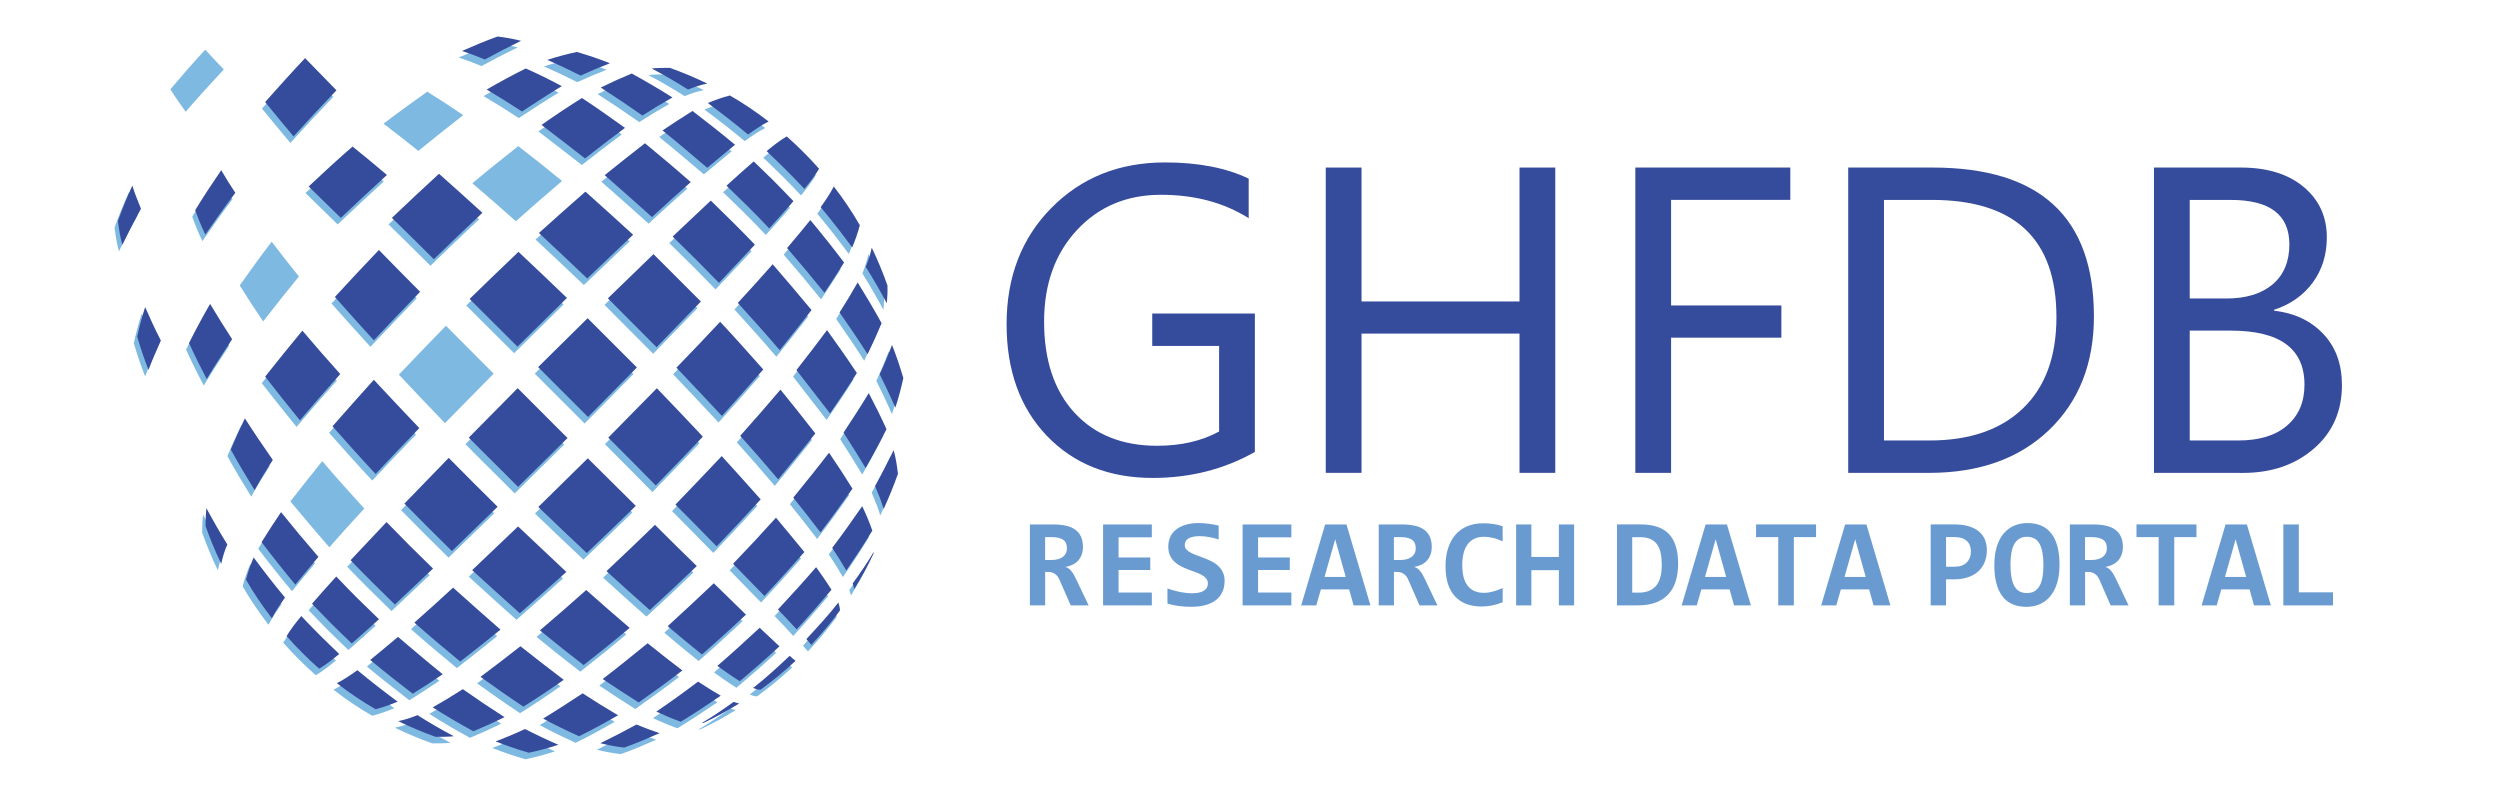 <svg width="600" height="190.98" version="1.1" viewBox="0 0 600 190.98" xmlns="http://www.w3.org/2000/svg"><defs><style>.cls-1,.cls-2{fill:#fff;}.cls-3{fill:#699bd1;}.cls-4,.cls-5{fill:#354b9b;}.cls-6{fill:#3b95d2;}.cls-6,.cls-7{opacity:.66;}.cls-6,.cls-7,.cls-5,.cls-2{fill-rule:evenodd;}.cls-7{fill:#c1e5fb;}</style></defs><path class="cls-6" d="m49.233 11.945c-2.909 3.147-5.579 6.199-8.345 9.489 1.192 1.907 2.384 3.576 3.672 5.388 3.004-3.481 6.008-6.771 9.156-10.157-1.526-1.574-3.004-3.147-4.482-4.769zm156.886 111.108c-2.384 3.433-4.673 6.676-7.201 10.014 1.24 1.86 2.289 3.529 3.386 5.436 2.194-3.195 4.196-6.247 6.247-9.585-0.763-2.146-1.478-3.863-2.432-5.865zm2.766 10.968c-1.526 2.623-3.338 5.245-5.055 7.582 0.143 0.382 0.286 0.858 0.381 1.335 1.717-2.766 3.29-5.627 4.626-8.488v-0.429zm-8.488 12.16c-2.289 2.957-5.198 6.104-7.677 8.774 0.381 0.429 0.811 0.954 1.192 1.383 2.48-2.67 4.816-5.436 6.867-8.25 0-0.668-0.191-1.288-0.381-1.907zm-10.3 13.972c-0.477-0.381-0.954-0.763-1.383-1.192-2.67 2.527-5.818 5.436-8.774 7.725 0.572 0.238 1.192 0.429 1.717 0.429h0.048c2.957-2.146 5.722-4.435 8.393-6.914zm23.604-50.594c-1.431 2.957-2.861 5.722-4.482 8.679 0.858 2.003 1.478 3.624 2.05 5.484 1.288-2.813 2.337-5.388 3.433-8.44-0.286-2.289-0.525-3.815-1.049-5.722zm-0.429-25.178c-0.906 2.384-1.812 4.578-2.957 7.01 1.383 2.766 2.575 5.293 3.767 8.011 0.763-2.384 1.335-4.435 1.907-7.105-0.858-2.909-1.669-5.293-2.718-7.963zm-88.123 92.176c-2.432 1.144-4.625 2.05-7.01 2.957 2.67 1.049 5.055 1.86 7.963 2.718 2.67-0.572 4.721-1.144 7.105-1.907-2.766-1.192-5.245-2.384-8.011-3.767zm78.586-115.638c0.715-1.717 1.335-3.433 1.812-5.293-1.86-3.243-3.958-6.342-6.247-9.299-0.858 1.717-2.05 3.433-3.147 4.959 2.623 3.147 5.102 6.342 7.534 9.632zm3.243 4.721c1.812 2.861 3.433 5.722 5.055 8.726 0.143-1.478 0.191-2.957 0.143-4.292-1.097-3.1-2.337-6.104-3.767-9.06-0.334 1.574-0.811 3.1-1.431 4.578zm-14.735-18.74c1.288-1.574 2.48-3.052 3.529-4.816-1.192-1.383-2.48-2.718-3.767-4.006-1.288-1.288-2.623-2.575-4.006-3.767-1.764 1.049-3.243 2.241-4.816 3.529 1.526 1.478 3.1 2.957 4.626 4.482 1.526 1.526 3.004 3.052 4.482 4.626zm-34.81 130.611c-1.86-0.62-3.529-1.24-5.484-2.05-2.957 1.621-5.722 3.052-8.679 4.482 1.907 0.477 3.433 0.763 5.722 1.049 3.052-1.097 5.627-2.194 8.44-3.433zm-81.638-15.45c1.764-1.049 3.243-2.241 4.816-3.529-1.526-1.478-3.1-2.957-4.626-4.482-1.526-1.526-3.004-3.052-4.482-4.626-1.288 1.574-2.48 3.052-3.529 4.816 1.192 1.383 2.48 2.718 3.767 4.006 1.288 1.288 2.623 2.575 4.006 3.767zm7.82-6.056c2.194-1.907 4.387-3.863 6.533-5.818-1.717-1.669-3.481-3.386-5.198-5.055-1.717-1.717-3.386-3.433-5.055-5.198-1.955 2.146-3.91 4.339-5.818 6.533 1.574 1.621 3.1 3.243 4.721 4.864 1.574 1.574 3.243 3.147 4.864 4.721zm-0.238-19.933c1.717 1.812 3.481 3.576 5.245 5.341s3.576 3.529 5.341 5.245c3.052-2.861 6.104-5.722 9.156-8.631-1.86-1.86-3.767-3.672-5.627-5.532s-3.672-3.719-5.532-5.627c-2.861 3.052-5.77 6.104-8.631 9.156zm23.509-24.606-10.634 10.968c1.86 1.907 3.767 3.815 5.675 5.722 1.907 1.907 3.815 3.767 5.722 5.675l10.968-10.634c-1.955-1.955-3.91-3.863-5.865-5.818s-3.91-3.91-5.818-5.865zm28.468-4.816c-2.003-2.003-4.006-3.958-5.961-5.961l-5.961-5.961c-3.91 3.958-7.82 7.916-11.731 11.874 1.955 1.955 3.91 3.958 5.913 5.913 1.955 1.955 3.958 3.91 5.913 5.913l11.874-11.731zm36.384-37.195c2.861-3.052 5.77-6.104 8.631-9.156-1.717-1.812-3.481-3.576-5.245-5.341s-3.576-3.481-5.341-5.245c-3.052 2.861-6.104 5.722-9.156 8.631 1.86 1.86 3.767 3.672 5.627 5.532 1.86 1.86 3.672 3.719 5.532 5.627zm17.93-19.551c-1.574-1.621-3.1-3.243-4.721-4.864-1.574-1.574-3.243-3.147-4.864-4.721-2.194 1.907-4.387 3.863-6.533 5.818 1.717 1.669 3.481 3.386 5.198 5.055 1.717 1.717 3.386 3.433 5.055 5.198 1.955-2.146 3.91-4.339 5.818-6.533zm12.112 14.687c-2.67-3.529-5.293-6.819-8.107-10.205-1.812 2.241-3.672 4.482-5.579 6.724 3.1 3.576 6.008 7.057 8.965 10.729 1.621-2.384 3.147-4.769 4.673-7.201zm-17.119 0.381c-2.766 3.147-5.532 6.199-8.393 9.299 3.433 3.767 6.771 7.487 10.062 11.349 2.575-3.195 5.102-6.39 7.63-9.632-3.1-3.719-6.151-7.344-9.346-11.015zm-32.903 57.986c-3.815-3.815-7.677-7.63-11.492-11.397-3.958 3.91-7.916 7.773-11.874 11.683 3.863 3.719 7.725 7.391 11.635 11.063 3.958-3.767 7.82-7.487 11.731-11.302zm-16.642 15.879c-3.863-3.624-7.725-7.248-11.588-10.92-3.672 3.529-7.344 7.01-11.015 10.491 3.815 3.481 7.582 6.914 11.444 10.348 3.767-3.29 7.439-6.581 11.159-9.919zm-15.832 13.829c-3.815-3.338-7.582-6.676-11.349-10.062-3.1 2.861-6.151 5.627-9.299 8.393 3.624 3.195 7.248 6.247 11.015 9.346 3.243-2.527 6.438-5.055 9.632-7.63zm-24.51 1.717c-2.241 1.86-4.435 3.719-6.724 5.579 3.386 2.813 6.724 5.436 10.205 8.107 2.48-1.526 4.816-3.1 7.201-4.673-3.672-2.957-7.153-5.913-10.729-8.965zm4.578 18.836c-1.478 0.62-3.004 1.097-4.578 1.431 2.957 1.431 5.913 2.67 8.965 3.767 1.383 0 2.909 0 4.387-0.143-3.004-1.574-5.865-3.243-8.726-5.055zm-14.353-10.825c-1.526 1.097-3.243 2.289-4.959 3.147 2.957 2.289 6.056 4.387 9.299 6.247 1.86-0.477 3.576-1.097 5.293-1.812-3.29-2.432-6.485-4.912-9.632-7.534zm18.073 8.965c3.243 2.05 6.342 3.863 9.728 5.722 2.623-1.097 4.959-2.146 7.487-3.386-3.433-2.194-6.628-4.339-10.014-6.724-2.432 1.574-4.721 2.957-7.201 4.339zm21.745-0.191c3.338-2.098 6.485-4.196 9.68-6.438-3.529-2.67-6.962-5.341-10.396-8.059-3.195 2.527-6.342 4.912-9.585 7.344 3.433 2.48 6.771 4.816 10.3 7.153zm25.512-18.884c-3.529-3.004-6.962-6.008-10.443-9.108-3.672 3.29-7.344 6.485-11.111 9.68 3.481 2.861 6.962 5.627 10.491 8.345 3.767-2.957 7.391-5.865 11.015-8.917zm16.118-14.83c-3.386-3.29-6.724-6.581-10.062-9.919-3.863 3.767-7.725 7.439-11.635 11.111 3.433 3.147 6.914 6.247 10.396 9.346 3.815-3.481 7.534-7.01 11.302-10.586zm4.721-4.721c3.576-3.719 7.057-7.487 10.586-11.302-3.1-3.481-6.199-6.962-9.346-10.396-3.672 3.91-7.391 7.773-11.111 11.635 3.338 3.338 6.628 6.676 9.919 10.062zm15.355-37.672c-3.195 3.767-6.39 7.439-9.68 11.111 3.1 3.433 6.104 6.914 9.108 10.443 3.052-3.672 5.961-7.296 8.917-11.015-2.766-3.576-5.532-7.01-8.345-10.491zm18.311-3.958c-2.337-3.529-4.673-6.867-7.153-10.3-2.432 3.243-4.816 6.39-7.344 9.585 2.718 3.481 5.388 6.914 8.059 10.396 2.241-3.243 4.339-6.342 6.438-9.68zm5.913-12.017c-1.86-3.386-3.719-6.485-5.722-9.728-1.383 2.48-2.766 4.769-4.339 7.201 2.337 3.338 4.53 6.581 6.724 10.014 1.24-2.527 2.289-4.864 3.386-7.487zm1.192 25.464c-1.383-3.052-2.718-5.722-4.244-8.631-1.955 3.243-3.958 6.294-6.056 9.489 1.86 2.861 3.576 5.627 5.293 8.488 1.812-3.147 3.386-6.056 5.055-9.394zm-13.781 5.675c-2.813 3.672-5.675 7.201-8.583 10.777 2.241 2.766 4.387 5.532 6.533 8.345 2.67-3.481 5.15-6.914 7.677-10.491-1.86-3.004-3.672-5.77-5.627-8.631zm-5.913 23.843c-2.241-2.766-4.53-5.484-6.819-8.25-3.386 3.767-6.771 7.391-10.3 11.063 2.527 2.575 5.007 5.15 7.534 7.725 3.29-3.481 6.39-6.962 9.585-10.539zm-24.558 24.558c3.624-3.147 7.057-6.295 10.539-9.537-2.575-2.527-5.15-5.055-7.725-7.534-3.672 3.481-7.296 6.867-11.063 10.3 2.718 2.289 5.436 4.578 8.25 6.819zm-4.721 3.863c-2.813-2.146-5.579-4.292-8.345-6.533-3.576 2.909-7.105 5.77-10.777 8.583 2.909 1.955 5.675 3.767 8.631 5.627 3.576-2.527 7.01-5.007 10.491-7.677zm-15.402 10.777c-2.909-1.717-5.675-3.433-8.536-5.293-3.195 2.098-6.247 4.101-9.489 6.056 2.909 1.574 5.579 2.861 8.631 4.244 3.29-1.621 6.247-3.243 9.394-5.055zm24.606-4.721c-1.86-1.097-3.576-2.146-5.436-3.386-3.338 2.527-6.581 4.864-10.014 7.201 2.003 0.906 3.719 1.669 5.865 2.432 3.338-2.05 6.39-4.053 9.585-6.247zm14.115-11.826c-1.574-1.478-3.195-3.004-4.769-4.482-3.386 3.147-6.676 6.151-10.157 9.156 1.812 1.288 3.481 2.48 5.388 3.672 3.29-2.766 6.342-5.436 9.489-8.345zm12.446-13.638c-1.192-1.907-2.384-3.576-3.672-5.388-3.004 3.481-6.008 6.771-9.156 10.157 1.526 1.574 3.004 3.147 4.482 4.769 2.909-3.147 5.579-6.199 8.345-9.489zm-23.461 26.942c-2.384 1.717-5.007 3.529-7.63 5.055h0.381c2.957-1.383 5.818-2.957 8.583-4.673-0.477-0.095-0.906-0.238-1.335-0.381zm-56.746-159.652c-3.052 1.097-5.627 2.194-8.44 3.433 1.907 0.62 3.529 1.24 5.484 2.05 2.957-1.621 5.722-3.052 8.679-4.482-1.907-0.477-3.433-0.763-5.722-1.049zm27.085 6.39c-2.67-1.049-5.055-1.86-7.963-2.718-2.67 0.572-4.721 1.144-7.105 1.907 2.766 1.192 5.245 2.384 8.011 3.767 2.48-1.144 4.626-2.05 7.01-2.957zm-107.817 66.521c-1.431-2.766-2.575-5.293-3.767-8.011-0.763 2.384-1.335 4.435-1.907 7.105 0.858 2.909 1.669 5.293 2.718 7.963 0.906-2.384 1.86-4.578 2.957-7.01zm140.911-49.402c1.526-1.097 3.243-2.289 4.959-3.147-2.957-2.289-6.056-4.387-9.299-6.247-1.86 0.477-3.576 1.097-5.293 1.812 3.29 2.432 6.485 4.912 9.632 7.534zm-14.353-10.825c1.478-0.62 3.004-1.097 4.578-1.431-2.957-1.431-5.913-2.67-8.965-3.767-1.383 0-2.909 0-4.387 0.143 3.004 1.574 5.865 3.243 8.726 5.055zm-133.425 23.128c-1.288 2.813-2.337 5.388-3.433 8.44 0.286 2.289 0.572 3.815 1.049 5.722 1.431-2.957 2.861-5.722 4.482-8.679-0.811-2.003-1.478-3.624-2.05-5.484zm137.955-4.292c2.241-1.86 4.435-3.719 6.724-5.579-3.386-2.813-6.724-5.436-10.205-8.107-2.48 1.526-4.816 3.1-7.201 4.673 3.672 2.957 7.153 5.913 10.729 8.965zm-14.926-5.913c-3.243 2.527-6.438 5.055-9.632 7.63 3.815 3.338 7.582 6.676 11.349 10.062 3.1-2.861 6.151-5.627 9.299-8.393-3.624-3.195-7.248-6.247-11.015-9.346zm-14.258 11.588c-3.767 3.29-7.439 6.581-11.159 9.919 3.91 3.624 7.725 7.248 11.588 10.92 3.672-3.529 7.344-7.01 11.015-10.491-3.815-3.481-7.582-6.914-11.444-10.348zm32.76 53.837c3.338-3.719 6.628-7.391 9.919-11.159-3.433-3.863-6.819-7.677-10.348-11.444-3.481 3.719-6.962 7.391-10.491 11.015 3.672 3.863 7.296 7.677 10.92 11.588zm-15.593-6.676c-3.863 3.958-7.773 7.916-11.683 11.874 3.815 3.815 7.63 7.63 11.397 11.492 3.815-3.91 7.582-7.773 11.302-11.731-3.672-3.91-7.344-7.773-11.063-11.635zm-16.642-16.785-11.874 11.731 11.969 11.969c3.91-3.958 7.82-7.916 11.731-11.874zm15.832-15.402-10.968 10.634 11.683 11.731 10.634-10.968-11.397-11.397zm-20.791 10.539c-3.863-3.719-7.725-7.391-11.635-11.063-3.958 3.767-7.82 7.487-11.731 11.302 3.815 3.815 7.677 7.63 11.492 11.444 3.958-3.91 7.916-7.773 11.874-11.683zm-28.468 28.468c3.863-3.958 7.773-7.916 11.683-11.874-3.815-3.815-7.63-7.63-11.444-11.492-3.815 3.91-7.534 7.773-11.302 11.731 3.672 3.91 7.344 7.773 11.063 11.635zm-17.882-8.822c-3.338 3.719-6.628 7.391-9.919 11.159 3.433 3.863 6.819 7.677 10.348 11.444 3.481-3.719 6.962-7.391 10.491-11.015-3.672-3.863-7.296-7.677-10.92-11.588zm-11.588 17.977c-2.575 3.195-5.102 6.39-7.63 9.632 3.1 3.719 6.151 7.344 9.346 11.015 2.766-3.147 5.532-6.199 8.393-9.299-3.433-3.767-6.771-7.487-10.062-11.349zm-1.717 24.51c-3.1-3.576-6.008-7.057-8.965-10.729-1.621 2.384-3.147 4.769-4.673 7.201 2.67 3.529 5.293 6.819 8.107 10.205 1.86-2.241 3.672-4.482 5.579-6.724zm-21.84-2.957c-1.812-2.861-3.433-5.77-5.055-8.726-0.143 1.478-0.191 2.957-0.191 4.292 1.097 3.1 2.337 6.104 3.767 9.06 0.334-1.574 0.811-3.147 1.431-4.578zm4.435 8.393c1.86 3.243 3.958 6.342 6.247 9.299 0.858-1.717 2.05-3.433 3.147-4.959-2.623-3.147-5.102-6.342-7.534-9.632-0.715 1.717-1.335 3.433-1.812 5.293zm6.485-28.659c-2.337-3.338-4.53-6.581-6.724-10.014-1.24 2.527-2.289 4.864-3.386 7.487 1.86 3.386 3.719 6.485 5.722 9.728 1.383-2.48 2.766-4.769 4.339-7.201zm7.057-31.043c-3.052 3.672-5.961 7.296-8.917 11.015 2.766 3.576 5.532 7.01 8.345 10.491 3.195-3.767 6.39-7.439 9.68-11.111-3.1-3.433-6.104-6.914-9.108-10.443zm18.407-19.408c-3.576 3.719-7.057 7.487-10.586 11.302 3.1 3.481 6.199 6.962 9.346 10.396 3.672-3.91 7.391-7.773 11.111-11.635-3.338-3.338-6.628-6.676-9.919-10.062zm24.797-8.917c-3.433-3.147-6.914-6.247-10.396-9.346-3.815 3.481-7.534 7.01-11.302 10.586 3.386 3.29 6.724 6.581 10.062 9.919 3.863-3.767 7.725-7.439 11.635-11.111zm19.933-9.203c-3.481-2.861-6.962-5.627-10.491-8.345-3.767 2.957-7.391 5.865-11.015 8.917 3.529 3.004 6.962 6.008 10.443 9.108 3.672-3.29 7.344-6.485 11.111-9.68zm4.006-18.311c-3.338 2.098-6.485 4.196-9.68 6.438 3.529 2.67 6.962 5.341 10.443 8.059 3.195-2.527 6.342-4.912 9.585-7.344-3.433-2.48-6.771-4.816-10.3-7.153zm12.017-5.913c-2.623 1.097-4.959 2.146-7.487 3.386 3.433 2.194 6.628 4.339 10.014 6.724 2.432-1.574 4.721-2.957 7.201-4.339-3.243-2.05-6.342-3.863-9.728-5.722zm-26.323 9.108c3.195-2.098 6.247-4.101 9.489-6.056-2.909-1.574-5.579-2.861-8.631-4.244-3.29 1.621-6.247 3.243-9.394 5.055 2.909 1.717 5.675 3.433 8.488 5.293zm-22.031-6.295c-3.576 2.527-7.01 5.007-10.491 7.677 2.813 2.146 5.579 4.292 8.345 6.533 3.576-2.909 7.153-5.77 10.777-8.583-2.861-1.955-5.627-3.767-8.631-5.627zm-18.693 14.735c-3.624 3.147-7.057 6.295-10.539 9.585 2.575 2.527 5.15 5.055 7.725 7.534 3.672-3.481 7.296-6.867 11.063-10.3-2.718-2.289-5.436-4.578-8.25-6.819zm-20.982-10.682c2.241 2.766 4.53 5.484 6.819 8.25 3.386-3.767 6.771-7.391 10.3-11.063-2.527-2.575-5.007-5.15-7.534-7.725-3.29 3.481-6.39 6.962-9.585 10.539zm2.337 31.949c-2.67 3.481-5.15 6.914-7.677 10.491 1.86 3.004 3.672 5.77 5.627 8.631 2.813-3.624 5.675-7.201 8.583-10.777-2.241-2.766-4.387-5.532-6.533-8.345zm-10.205 24.987c-1.86-2.861-3.576-5.627-5.293-8.488-1.812 3.147-3.386 6.056-5.055 9.394 1.383 3.052 2.718 5.722 4.244 8.631 1.955-3.243 3.958-6.294 6.056-9.489zm-2.623-40.581c-2.194 3.195-4.196 6.247-6.247 9.585 0.763 2.146 1.478 3.863 2.432 5.865 2.384-3.433 4.673-6.676 7.201-10.014-1.24-1.86-2.289-3.529-3.386-5.436z" stroke-width=".76"/><path class="cls-5" d="m206.93 121.479c-2.384 3.433-4.673 6.676-7.201 10.014 1.24 1.86 2.289 3.529 3.386 5.436 2.194-3.195 4.196-6.247 6.247-9.585-0.763-2.146-1.478-3.863-2.432-5.865zm2.766 10.968c-1.526 2.623-3.338 5.245-5.055 7.582 0.143 0.381 0.286 0.858 0.382 1.335 1.717-2.766 3.29-5.627 4.625-8.488v-0.429zm-8.488 12.16c-2.289 2.957-5.198 6.104-7.677 8.774 0.382 0.429 0.811 0.954 1.192 1.383 2.48-2.67 4.816-5.436 6.867-8.25 0-0.668-0.191-1.288-0.382-1.907zm-10.3 13.972c-0.477-0.382-0.954-0.763-1.383-1.192-2.67 2.527-5.818 5.436-8.774 7.725 0.572 0.238 1.192 0.429 1.717 0.429h0.048c2.957-2.146 5.722-4.435 8.393-6.914zm23.604-50.594c-1.431 2.957-2.861 5.722-4.482 8.679 0.858 2.003 1.478 3.624 2.05 5.484 1.288-2.813 2.337-5.388 3.433-8.44-0.286-2.289-0.525-3.815-1.049-5.722zm-0.429-25.178c-0.906 2.384-1.812 4.578-2.957 7.01 1.383 2.766 2.575 5.293 3.767 8.011 0.763-2.384 1.335-4.435 1.907-7.105-0.858-2.909-1.669-5.293-2.718-7.963zm-88.123 92.176c-2.432 1.144-4.626 2.05-7.01 2.957 2.67 1.049 5.055 1.86 7.963 2.718 2.67-0.572 4.721-1.144 7.105-1.907-2.766-1.192-5.245-2.384-8.011-3.767zm78.586-115.638c0.715-1.717 1.335-3.433 1.812-5.293-1.86-3.243-3.958-6.342-6.247-9.299-0.858 1.717-2.05 3.433-3.147 4.959 2.623 3.147 5.102 6.342 7.534 9.632zm3.243 4.721c1.812 2.861 3.433 5.722 5.055 8.726 0.143-1.478 0.191-2.957 0.143-4.292-1.097-3.1-2.337-6.104-3.767-9.06-0.334 1.574-0.811 3.1-1.431 4.578zm-14.735-18.74c1.288-1.574 2.48-3.052 3.529-4.816-1.192-1.383-2.48-2.718-3.767-4.006-1.288-1.288-2.623-2.575-4.006-3.767-1.764 1.049-3.243 2.241-4.816 3.529 1.526 1.478 3.1 2.957 4.626 4.482 1.526 1.526 3.004 3.052 4.482 4.626zm-34.81 130.611c-1.86-0.62-3.529-1.24-5.484-2.05-2.957 1.621-5.722 3.052-8.679 4.482 1.907 0.477 3.433 0.763 5.722 1.049 3.052-1.097 5.627-2.194 8.44-3.433zm-81.638-15.45c1.764-1.049 3.243-2.241 4.816-3.529-1.526-1.478-3.1-2.957-4.626-4.482-1.526-1.526-3.004-3.052-4.482-4.626-1.288 1.574-2.48 3.052-3.529 4.816 1.192 1.383 2.48 2.718 3.767 4.006 1.288 1.288 2.623 2.575 4.006 3.767zm7.82-6.056c2.194-1.907 4.387-3.863 6.533-5.818-1.717-1.669-3.481-3.386-5.198-5.055-1.717-1.717-3.386-3.433-5.055-5.198-1.955 2.146-3.91 4.339-5.818 6.533 1.574 1.621 3.1 3.243 4.721 4.864 1.574 1.574 3.243 3.147 4.864 4.721zm-0.238-19.933c1.717 1.812 3.481 3.576 5.245 5.341 1.764 1.764 3.576 3.529 5.341 5.245 3.052-2.861 6.104-5.722 9.156-8.631-1.86-1.86-3.767-3.672-5.627-5.532-1.86-1.86-3.672-3.719-5.532-5.627-2.861 3.052-5.77 6.104-8.631 9.156zm23.509-24.606-10.634 10.968c1.86 1.907 3.767 3.815 5.675 5.722 1.907 1.907 3.815 3.767 5.722 5.675l10.968-10.634c-1.955-1.955-3.91-3.863-5.865-5.818-1.955-1.955-3.91-3.91-5.818-5.865zm28.468-4.816c-2.003-2.003-4.006-3.958-5.961-5.961l-5.961-5.961c-3.91 3.958-7.82 7.916-11.731 11.874 1.955 1.955 3.91 3.958 5.913 5.913 1.955 1.955 3.958 3.91 5.913 5.913l11.874-11.731zm36.384-37.195c2.861-3.052 5.77-6.104 8.631-9.156-1.717-1.812-3.481-3.576-5.245-5.341s-3.576-3.481-5.341-5.245c-3.052 2.861-6.104 5.722-9.156 8.631 1.86 1.86 3.767 3.672 5.627 5.532s3.672 3.719 5.532 5.627zm17.93-19.551c-1.574-1.621-3.1-3.243-4.721-4.864-1.574-1.574-3.243-3.147-4.864-4.721-2.194 1.907-4.387 3.863-6.533 5.818 1.717 1.669 3.481 3.386 5.198 5.055 1.717 1.717 3.386 3.433 5.055 5.198 1.955-2.146 3.91-4.339 5.818-6.533zm12.112 14.687c-2.67-3.529-5.293-6.819-8.107-10.205-1.812 2.241-3.672 4.482-5.579 6.724 3.1 3.576 6.008 7.057 8.965 10.729 1.621-2.384 3.147-4.769 4.673-7.201zm-17.119 0.381c-2.766 3.147-5.532 6.199-8.393 9.299 3.433 3.767 6.771 7.487 10.062 11.349 2.575-3.195 5.102-6.39 7.63-9.632-3.1-3.719-6.151-7.344-9.346-11.015zm-32.903 57.986c-3.815-3.815-7.677-7.63-11.492-11.397-3.958 3.91-7.916 7.773-11.874 11.683 3.863 3.719 7.725 7.391 11.635 11.063 3.958-3.767 7.82-7.487 11.731-11.302zm-16.642 15.879c-3.863-3.624-7.725-7.248-11.588-10.92-3.672 3.529-7.344 7.01-11.015 10.491 3.815 3.481 7.582 6.914 11.444 10.348 3.767-3.29 7.439-6.581 11.159-9.919zm-15.832 13.829c-3.815-3.338-7.582-6.676-11.349-10.062-3.1 2.861-6.151 5.627-9.299 8.393 3.624 3.195 7.248 6.247 11.015 9.346 3.243-2.527 6.438-5.055 9.632-7.63zm-24.511 1.717c-2.241 1.86-4.435 3.719-6.724 5.579 3.386 2.813 6.724 5.436 10.205 8.107 2.48-1.526 4.816-3.1 7.201-4.673-3.672-2.957-7.153-5.913-10.729-8.965zm4.578 18.836c-1.478 0.62-3.004 1.097-4.578 1.431 2.957 1.431 5.913 2.67 8.965 3.767 1.383 0 2.909 0 4.387-0.143-3.004-1.574-5.865-3.243-8.726-5.055zm-14.353-10.825c-1.526 1.097-3.243 2.289-4.959 3.147 2.957 2.289 6.056 4.387 9.299 6.247 1.86-0.477 3.576-1.097 5.293-1.812-3.29-2.432-6.485-4.912-9.632-7.534zm18.073 8.965c3.243 2.05 6.342 3.863 9.728 5.722 2.623-1.097 4.959-2.146 7.487-3.386-3.433-2.194-6.628-4.339-10.014-6.724-2.432 1.574-4.721 2.957-7.201 4.339zm21.745-0.191c3.338-2.098 6.485-4.196 9.68-6.438-3.529-2.67-6.962-5.341-10.396-8.059-3.195 2.527-6.342 4.912-9.585 7.344 3.433 2.48 6.771 4.816 10.3 7.153zm25.512-18.884c-3.529-3.004-6.962-6.008-10.443-9.108-3.672 3.29-7.344 6.485-11.111 9.68 3.481 2.861 6.962 5.627 10.491 8.345 3.767-2.957 7.391-5.865 11.015-8.917zm16.118-14.83c-3.386-3.29-6.724-6.581-10.062-9.919-3.863 3.767-7.725 7.439-11.635 11.111 3.433 3.147 6.914 6.247 10.396 9.346 3.815-3.481 7.534-7.01 11.302-10.586zm4.721-4.721c3.576-3.719 7.057-7.487 10.586-11.302-3.1-3.481-6.199-6.962-9.346-10.396-3.672 3.91-7.391 7.773-11.111 11.635 3.338 3.338 6.628 6.676 9.919 10.062zm15.355-37.672c-3.195 3.767-6.39 7.439-9.68 11.111 3.1 3.433 6.104 6.914 9.108 10.443 3.052-3.672 5.961-7.296 8.917-11.015-2.766-3.576-5.532-7.01-8.345-10.491zm18.311-3.958c-2.337-3.529-4.673-6.867-7.153-10.3-2.432 3.243-4.816 6.39-7.344 9.585 2.718 3.481 5.388 6.914 8.059 10.396 2.241-3.243 4.339-6.342 6.438-9.68zm5.913-12.017c-1.86-3.386-3.719-6.485-5.722-9.728-1.383 2.48-2.766 4.769-4.339 7.201 2.337 3.338 4.53 6.581 6.724 10.014 1.24-2.527 2.289-4.864 3.386-7.487zm1.192 25.464c-1.383-3.052-2.718-5.722-4.244-8.631-1.955 3.243-3.958 6.294-6.056 9.489 1.86 2.861 3.576 5.627 5.293 8.488 1.812-3.147 3.386-6.056 5.055-9.394zm-13.781 5.675c-2.813 3.672-5.675 7.201-8.583 10.777 2.241 2.766 4.387 5.532 6.533 8.345 2.67-3.481 5.15-6.914 7.677-10.491-1.86-3.004-3.672-5.77-5.627-8.631zm-5.913 23.843c-2.241-2.766-4.53-5.484-6.819-8.25-3.386 3.767-6.771 7.391-10.3 11.063 2.527 2.575 5.007 5.15 7.534 7.725 3.29-3.481 6.39-6.962 9.585-10.539zm-24.558 24.558c3.624-3.147 7.057-6.294 10.539-9.537-2.575-2.527-5.15-5.055-7.725-7.534-3.672 3.481-7.296 6.867-11.063 10.3 2.718 2.289 5.436 4.578 8.25 6.819zm-4.721 3.863c-2.813-2.146-5.579-4.292-8.345-6.533-3.576 2.909-7.105 5.77-10.777 8.583 2.909 1.955 5.675 3.767 8.631 5.627 3.576-2.527 7.01-5.007 10.491-7.677zm-15.402 10.777c-2.909-1.717-5.675-3.433-8.536-5.293-3.195 2.098-6.247 4.101-9.489 6.056 2.909 1.574 5.579 2.861 8.631 4.244 3.29-1.621 6.247-3.243 9.394-5.055zm24.606-4.721c-1.86-1.097-3.576-2.146-5.436-3.386-3.338 2.527-6.581 4.864-10.014 7.201 2.003 0.906 3.719 1.669 5.865 2.432 3.338-2.05 6.39-4.053 9.585-6.247zm14.115-11.826c-1.574-1.478-3.195-3.004-4.769-4.482-3.386 3.147-6.676 6.151-10.157 9.156 1.812 1.288 3.481 2.48 5.388 3.672 3.29-2.766 6.342-5.436 9.489-8.345zm12.446-13.638c-1.192-1.907-2.384-3.576-3.672-5.388-3.004 3.481-6.008 6.771-9.156 10.157 1.526 1.574 3.004 3.147 4.482 4.769 2.909-3.147 5.579-6.199 8.345-9.489zm-23.461 26.942c-2.384 1.717-5.007 3.529-7.63 5.055h0.381c2.957-1.383 5.818-2.957 8.583-4.673-0.477-0.095-0.906-0.238-1.335-0.382zm-56.746-159.652c-3.052 1.097-5.627 2.194-8.44 3.433 1.907 0.62 3.529 1.24 5.484 2.05 2.957-1.621 5.722-3.052 8.679-4.482-1.907-0.477-3.433-0.763-5.722-1.049zm27.085 6.39c-2.67-1.049-5.055-1.86-7.963-2.718-2.67 0.572-4.721 1.144-7.105 1.907 2.766 1.192 5.245 2.384 8.011 3.767 2.48-1.144 4.626-2.05 7.01-2.957zm-107.817 66.521c-1.431-2.766-2.575-5.293-3.767-8.011-0.763 2.384-1.335 4.435-1.907 7.105 0.858 2.909 1.669 5.293 2.718 7.963 0.906-2.384 1.86-4.578 2.957-7.01zm140.911-49.402c1.526-1.097 3.243-2.289 4.959-3.147-2.957-2.289-6.056-4.387-9.299-6.247-1.86 0.477-3.576 1.097-5.293 1.812 3.29 2.432 6.485 4.912 9.632 7.534zm-14.353-10.825c1.478-0.62 3.004-1.097 4.578-1.431-2.957-1.431-5.913-2.67-8.965-3.767-1.383 0-2.909 0-4.387 0.143 3.004 1.574 5.865 3.243 8.726 5.055zm-133.425 23.128c-1.288 2.813-2.337 5.388-3.433 8.44 0.286 2.289 0.572 3.815 1.049 5.722 1.431-2.957 2.861-5.722 4.482-8.679-0.811-2.003-1.478-3.624-2.05-5.484zm137.955-4.292c2.241-1.86 4.435-3.719 6.724-5.579-3.386-2.813-6.724-5.436-10.205-8.107-2.48 1.526-4.816 3.1-7.201 4.673 3.672 2.957 7.153 5.913 10.729 8.965zm-14.926-5.913c-3.243 2.527-6.438 5.055-9.632 7.63 3.815 3.338 7.582 6.676 11.349 10.062 3.1-2.861 6.151-5.627 9.299-8.393-3.624-3.195-7.248-6.247-11.015-9.346zm-14.258 11.588c-3.767 3.29-7.439 6.581-11.159 9.919 3.91 3.624 7.725 7.248 11.588 10.92 3.672-3.529 7.344-7.01 11.015-10.491-3.815-3.481-7.582-6.914-11.444-10.348zm32.76 53.837c3.338-3.719 6.628-7.391 9.919-11.159-3.433-3.863-6.819-7.677-10.348-11.444-3.481 3.719-6.962 7.391-10.491 11.015 3.672 3.863 7.296 7.677 10.92 11.588zm-15.593-6.676c-3.863 3.958-7.773 7.916-11.683 11.874 3.815 3.815 7.63 7.63 11.397 11.492 3.815-3.91 7.582-7.773 11.302-11.731-3.672-3.91-7.344-7.773-11.063-11.635zm-16.642-16.785-11.874 11.731 11.969 11.969c3.91-3.958 7.82-7.916 11.731-11.874zm15.832-15.402-10.968 10.634 11.683 11.731 10.634-10.968-11.397-11.397zm-20.791 10.539c-3.863-3.719-7.725-7.391-11.635-11.063-3.958 3.767-7.82 7.487-11.731 11.302 3.815 3.815 7.677 7.63 11.492 11.444 3.958-3.91 7.916-7.773 11.874-11.683zm-46.35 19.646c-3.338 3.719-6.628 7.391-9.919 11.159 3.433 3.863 6.819 7.677 10.348 11.444 3.481-3.719 6.962-7.391 10.491-11.015-3.672-3.863-7.296-7.677-10.92-11.588zm-13.304 42.488c-3.1-3.576-6.008-7.057-8.965-10.729-1.621 2.384-3.147 4.769-4.673 7.201 2.67 3.529 5.293 6.819 8.107 10.205 1.86-2.241 3.672-4.482 5.579-6.724zm-21.84-2.957c-1.812-2.861-3.433-5.77-5.055-8.726-0.143 1.478-0.191 2.957-0.191 4.292 1.097 3.1 2.337 6.104 3.767 9.06 0.334-1.574 0.811-3.147 1.431-4.578zm4.435 8.393c1.86 3.243 3.958 6.342 6.247 9.299 0.858-1.717 2.05-3.433 3.147-4.959-2.623-3.147-5.102-6.342-7.534-9.632-0.715 1.717-1.335 3.433-1.812 5.293zm6.485-28.659c-2.337-3.338-4.53-6.581-6.724-10.014-1.24 2.527-2.289 4.864-3.386 7.487 1.86 3.386 3.719 6.485 5.722 9.728 1.383-2.48 2.766-4.769 4.339-7.201zm7.057-31.043c-3.052 3.672-5.961 7.296-8.917 11.015 2.766 3.576 5.532 7.01 8.345 10.491 3.195-3.767 6.39-7.439 9.68-11.111-3.1-3.433-6.104-6.914-9.108-10.443zm18.407-19.408c-3.576 3.719-7.057 7.487-10.586 11.302 3.1 3.481 6.199 6.962 9.346 10.396 3.672-3.91 7.391-7.773 11.111-11.635-3.338-3.338-6.628-6.676-9.919-10.062zm24.797-8.917c-3.433-3.147-6.914-6.247-10.396-9.346-3.815 3.481-7.534 7.01-11.302 10.586 3.386 3.29 6.724 6.581 10.062 9.919 3.863-3.767 7.725-7.439 11.635-11.111zm23.89-27.515c-3.338 2.098-6.485 4.196-9.68 6.438 3.529 2.67 6.962 5.341 10.443 8.059 3.195-2.527 6.342-4.912 9.585-7.344-3.433-2.48-6.771-4.816-10.3-7.153zm12.017-5.913c-2.623 1.097-4.959 2.146-7.487 3.386 3.433 2.194 6.628 4.339 10.014 6.724 2.432-1.574 4.721-2.957 7.201-4.339-3.243-2.05-6.342-3.863-9.728-5.722zm-26.323 9.108c3.195-2.098 6.247-4.101 9.489-6.056-2.909-1.574-5.579-2.861-8.631-4.244-3.29 1.621-6.247 3.243-9.394 5.055 2.909 1.717 5.675 3.433 8.488 5.293zm-40.724 8.44c-3.624 3.147-7.057 6.295-10.539 9.585 2.575 2.527 5.15 5.055 7.725 7.534 3.672-3.481 7.296-6.867 11.063-10.3-2.718-2.289-5.436-4.578-8.25-6.819zm-20.982-10.682c2.241 2.766 4.53 5.484 6.819 8.25 3.386-3.767 6.771-7.391 10.3-11.063-2.527-2.575-5.007-5.15-7.534-7.725-3.29 3.481-6.39 6.962-9.585 10.539zm-7.916 56.937c-1.86-2.861-3.576-5.627-5.293-8.488-1.812 3.147-3.386 6.056-5.055 9.394 1.383 3.052 2.718 5.722 4.244 8.631 1.955-3.243 3.958-6.294 6.056-9.489zm-2.623-40.581c-2.194 3.195-4.196 6.247-6.247 9.585 0.763 2.146 1.478 3.863 2.432 5.865 2.384-3.433 4.673-6.676 7.201-10.014-1.24-1.86-2.289-3.529-3.386-5.436z" stroke-width=".76"/><g transform="matrix(6.053 0 0 6.053 36.204 12.343)" fill="#354b9b" stroke-linecap="square" stroke-linejoin="bevel" stroke-width=".322" aria-label="GHFDB"><path d="m43.773 15.881q-1.823 1.03-4.052 1.03-2.592 0-4.196-1.671-1.595-1.671-1.595-4.423 0-2.811 1.773-4.609 1.781-1.807 4.508-1.807 1.975 0 3.318 0.642v1.57q-1.469-0.929-3.478-0.929-2.034 0-3.334 1.401t-1.3 3.63q0 2.296 1.207 3.613 1.207 1.308 3.275 1.308 1.418 0 2.457-0.566v-3.394h-2.651v-1.283h4.069z"/><path d="m55.685 16.709h-1.418v-5.521h-6.264v5.521h-1.418v-12.105h1.418v5.31h6.264v-5.31h1.418z"/><path d="m65.004 5.886h-4.727v4.187h4.373v1.275h-4.373v5.361h-1.418v-12.105h6.146z"/><path d="m67.3 16.709v-12.105h3.343q6.399 0 6.399 5.901 0 2.803-1.781 4.508-1.773 1.697-4.753 1.697zm1.418-10.822v9.539h1.807q2.381 0 3.706-1.275t1.325-3.613q0-4.651-4.947-4.651z"/><path d="m79.423 16.709v-12.105h3.444q1.57 0 2.49 0.768 0.92 0.768 0.92 2.001 0 1.03-0.557 1.79t-1.536 1.081v0.034q1.224 0.144 1.958 0.929 0.734 0.777 0.734 2.026 0 1.553-1.114 2.516t-2.811 0.962zm1.418-10.822v3.909h1.452q1.165 0 1.832-0.557 0.667-0.566 0.667-1.587 0-1.764-2.321-1.764zm0 5.183v4.356h1.925q1.249 0 1.933-0.591 0.692-0.591 0.692-1.621 0-2.144-2.921-2.144z"/></g><g transform="matrix(6.274 0 0 6.274 27.488 4.747)" fill="#699bd1" stroke-linecap="square" stroke-linejoin="bevel" stroke-width=".311" aria-label="RESEARCH DATA PORTAL"><path d="m36.577 22.402-0.436-0.995q-0.062-0.142-0.173-0.213-0.109-0.073-0.258-0.073h-0.111v1.282h-0.583v-3.097h0.903q0.256 0 0.465 0.045 0.209 0.043 0.355 0.145 0.147 0.102 0.225 0.265 0.081 0.164 0.081 0.401 0 0.171-0.05 0.303t-0.14 0.23q-0.09 0.095-0.216 0.154-0.123 0.059-0.27 0.083 0.114 0.024 0.209 0.13 0.095 0.104 0.19 0.303l0.495 1.038zm-0.145-2.185q0-0.228-0.145-0.327-0.145-0.1-0.434-0.1h-0.256v0.875h0.237q0.135 0 0.244-0.028 0.111-0.028 0.19-0.085 0.078-0.057 0.121-0.14 0.043-0.085 0.043-0.194z"/><path d="m37.815 22.402v-3.097h1.865v0.493h-1.273v0.77h1.213v0.481h-1.213v0.86h1.273v0.493z"/><path d="m42.464 21.465q0 0.254-0.095 0.441-0.092 0.187-0.261 0.31-0.168 0.121-0.401 0.18-0.232 0.059-0.507 0.059-0.244 0-0.472-0.028t-0.45-0.095v-0.576q0.109 0.038 0.228 0.071 0.118 0.033 0.237 0.059 0.121 0.024 0.239 0.038t0.23 0.014q0.166 0 0.282-0.028 0.116-0.028 0.19-0.078 0.073-0.05 0.107-0.118 0.033-0.069 0.033-0.152 0-0.114-0.066-0.19-0.064-0.078-0.171-0.137-0.107-0.059-0.244-0.107-0.135-0.047-0.277-0.102-0.14-0.055-0.277-0.123-0.135-0.069-0.242-0.171-0.107-0.102-0.173-0.242-0.064-0.142-0.064-0.341 0-0.182 0.066-0.346t0.209-0.284q0.142-0.123 0.365-0.194 0.223-0.073 0.538-0.073 0.092 0 0.192 0.009 0.102 0.007 0.199 0.021 0.1 0.012 0.19 0.031 0.092 0.017 0.168 0.036v0.533q-0.076-0.028-0.166-0.052-0.09-0.024-0.187-0.04-0.095-0.019-0.192-0.028-0.097-0.009-0.185-0.009-0.154 0-0.261 0.026-0.107 0.024-0.175 0.069-0.069 0.043-0.1 0.107-0.031 0.064-0.031 0.142 0 0.097 0.064 0.168 0.066 0.069 0.173 0.126 0.109 0.055 0.244 0.104 0.137 0.047 0.28 0.104 0.145 0.055 0.28 0.126 0.137 0.071 0.244 0.173 0.109 0.102 0.173 0.242 0.066 0.137 0.066 0.327z"/><path d="m43.152 22.402v-3.097h1.865v0.493h-1.273v0.77h1.213v0.481h-1.213v0.86h1.273v0.493z"/><path d="m47.398 22.402-0.171-0.611h-1.081l-0.175 0.611h-0.578l0.917-3.097h0.815l0.917 3.097zm-0.704-2.529-0.408 1.441h0.811z"/><path d="m49.92 22.402-0.436-0.995q-0.062-0.142-0.173-0.213-0.109-0.073-0.258-0.073h-0.111v1.282h-0.583v-3.097h0.903q0.256 0 0.465 0.045 0.209 0.043 0.355 0.145 0.147 0.102 0.225 0.265 0.081 0.164 0.081 0.401 0 0.171-0.05 0.303t-0.14 0.23q-0.09 0.095-0.216 0.154-0.123 0.059-0.27 0.083 0.114 0.024 0.209 0.13 0.095 0.104 0.19 0.303l0.495 1.038zm-0.145-2.185q0-0.228-0.145-0.327-0.145-0.1-0.434-0.1h-0.256v0.875h0.237q0.135 0 0.244-0.028 0.111-0.028 0.19-0.085 0.078-0.057 0.121-0.14 0.043-0.085 0.043-0.194z"/><path d="m53.101 22.281q-0.206 0.083-0.401 0.123-0.192 0.04-0.401 0.04-0.334 0-0.592-0.097-0.256-0.1-0.434-0.294-0.175-0.194-0.268-0.481-0.09-0.289-0.09-0.671 0-0.391 0.1-0.694 0.1-0.306 0.284-0.514 0.185-0.211 0.448-0.32 0.265-0.111 0.595-0.111 0.107 0 0.199 0.005 0.095 0.005 0.185 0.019 0.09 0.012 0.182 0.033 0.092 0.021 0.192 0.055v0.578q-0.201-0.095-0.384-0.135-0.182-0.04-0.332-0.04-0.22 0-0.377 0.081-0.156 0.078-0.258 0.223-0.1 0.142-0.147 0.341-0.047 0.197-0.047 0.434 0 0.251 0.047 0.45 0.05 0.197 0.152 0.334 0.102 0.137 0.261 0.211 0.159 0.071 0.377 0.071 0.078 0 0.168-0.014 0.092-0.017 0.185-0.04 0.095-0.026 0.185-0.059 0.092-0.036 0.171-0.071z"/><path d="m55.25 22.402v-1.348h-1.052v1.348h-0.583v-3.097h0.583v1.244h1.052v-1.244h0.583v3.097z"/><path d="m59.812 20.814q0 0.36-0.09 0.654-0.088 0.294-0.277 0.502-0.187 0.206-0.481 0.32-0.294 0.111-0.704 0.111h-0.787v-3.097h0.917q0.355 0 0.621 0.09 0.268 0.088 0.446 0.273 0.178 0.185 0.265 0.469 0.09 0.284 0.09 0.678zm-0.626 0.038q0-0.251-0.04-0.448t-0.137-0.332q-0.095-0.137-0.256-0.209-0.161-0.071-0.401-0.071h-0.296v2.121h0.256q0.429 0 0.652-0.256t0.223-0.806z"/><path d="m61.952 22.402-0.171-0.611h-1.081l-0.175 0.611h-0.578l0.917-3.097h0.815l0.917 3.097zm-0.704-2.529-0.408 1.441h0.811z"/><path d="m64.239 19.79v2.612h-0.597v-2.612h-0.848v-0.486h2.294v0.486z"/><path d="m67.289 22.402-0.171-0.611h-1.081l-0.175 0.611h-0.578l0.917-3.097h0.815l0.917 3.097zm-0.704-2.529-0.408 1.441h0.811z"/><path d="m71.623 20.29q0 0.242-0.081 0.448-0.081 0.204-0.239 0.353-0.159 0.149-0.396 0.232-0.237 0.083-0.55 0.083h-0.296v0.995h-0.588v-3.097h0.908q0.301 0 0.531 0.066 0.232 0.064 0.389 0.19 0.159 0.126 0.239 0.31 0.083 0.182 0.083 0.419zm-0.611 0.04q0-0.123-0.04-0.223-0.038-0.102-0.118-0.173-0.078-0.071-0.199-0.109-0.121-0.038-0.287-0.038h-0.306v1.135h0.325q0.152 0 0.268-0.04 0.116-0.043 0.194-0.121 0.081-0.078 0.121-0.187 0.043-0.109 0.043-0.244z"/><path d="m74.402 20.84q0 0.422-0.1 0.728-0.097 0.306-0.27 0.502-0.171 0.197-0.403 0.292-0.23 0.095-0.493 0.095-0.611 0-0.92-0.405-0.308-0.408-0.308-1.183 0-0.422 0.097-0.728 0.1-0.306 0.27-0.502 0.173-0.197 0.403-0.292 0.232-0.095 0.495-0.095 0.611 0 0.92 0.405 0.308 0.405 0.308 1.183zm-0.616 0.028q0-0.55-0.147-0.82-0.147-0.27-0.483-0.27-0.168 0-0.287 0.071-0.118 0.069-0.197 0.204-0.076 0.135-0.111 0.334-0.036 0.197-0.036 0.453 0 0.55 0.147 0.82 0.149 0.27 0.483 0.27 0.168 0 0.287-0.069 0.121-0.071 0.197-0.206 0.076-0.135 0.111-0.332 0.036-0.199 0.036-0.455z"/><path d="m76.358 22.402-0.436-0.995q-0.062-0.142-0.173-0.213-0.109-0.073-0.258-0.073h-0.111v1.282h-0.583v-3.097h0.903q0.256 0 0.465 0.045 0.209 0.043 0.355 0.145 0.147 0.102 0.225 0.265 0.081 0.164 0.081 0.401 0 0.171-0.05 0.303t-0.14 0.23q-0.09 0.095-0.216 0.154-0.123 0.059-0.27 0.083 0.114 0.024 0.209 0.13 0.095 0.104 0.19 0.303l0.495 1.038zm-0.145-2.185q0-0.228-0.145-0.327-0.145-0.1-0.434-0.1h-0.256v0.875h0.237q0.135 0 0.244-0.028 0.111-0.028 0.19-0.085 0.078-0.057 0.121-0.14 0.043-0.085 0.043-0.194z"/><path d="m78.791 19.79v2.612h-0.597v-2.612h-0.848v-0.486h2.294v0.486z"/><path d="m81.842 22.402-0.171-0.611h-1.081l-0.175 0.611h-0.578l0.917-3.097h0.815l0.917 3.097zm-0.704-2.529-0.408 1.441h0.811z"/><path d="m82.963 22.402v-3.097h0.592v2.597h1.308v0.5z"/></g></svg>
